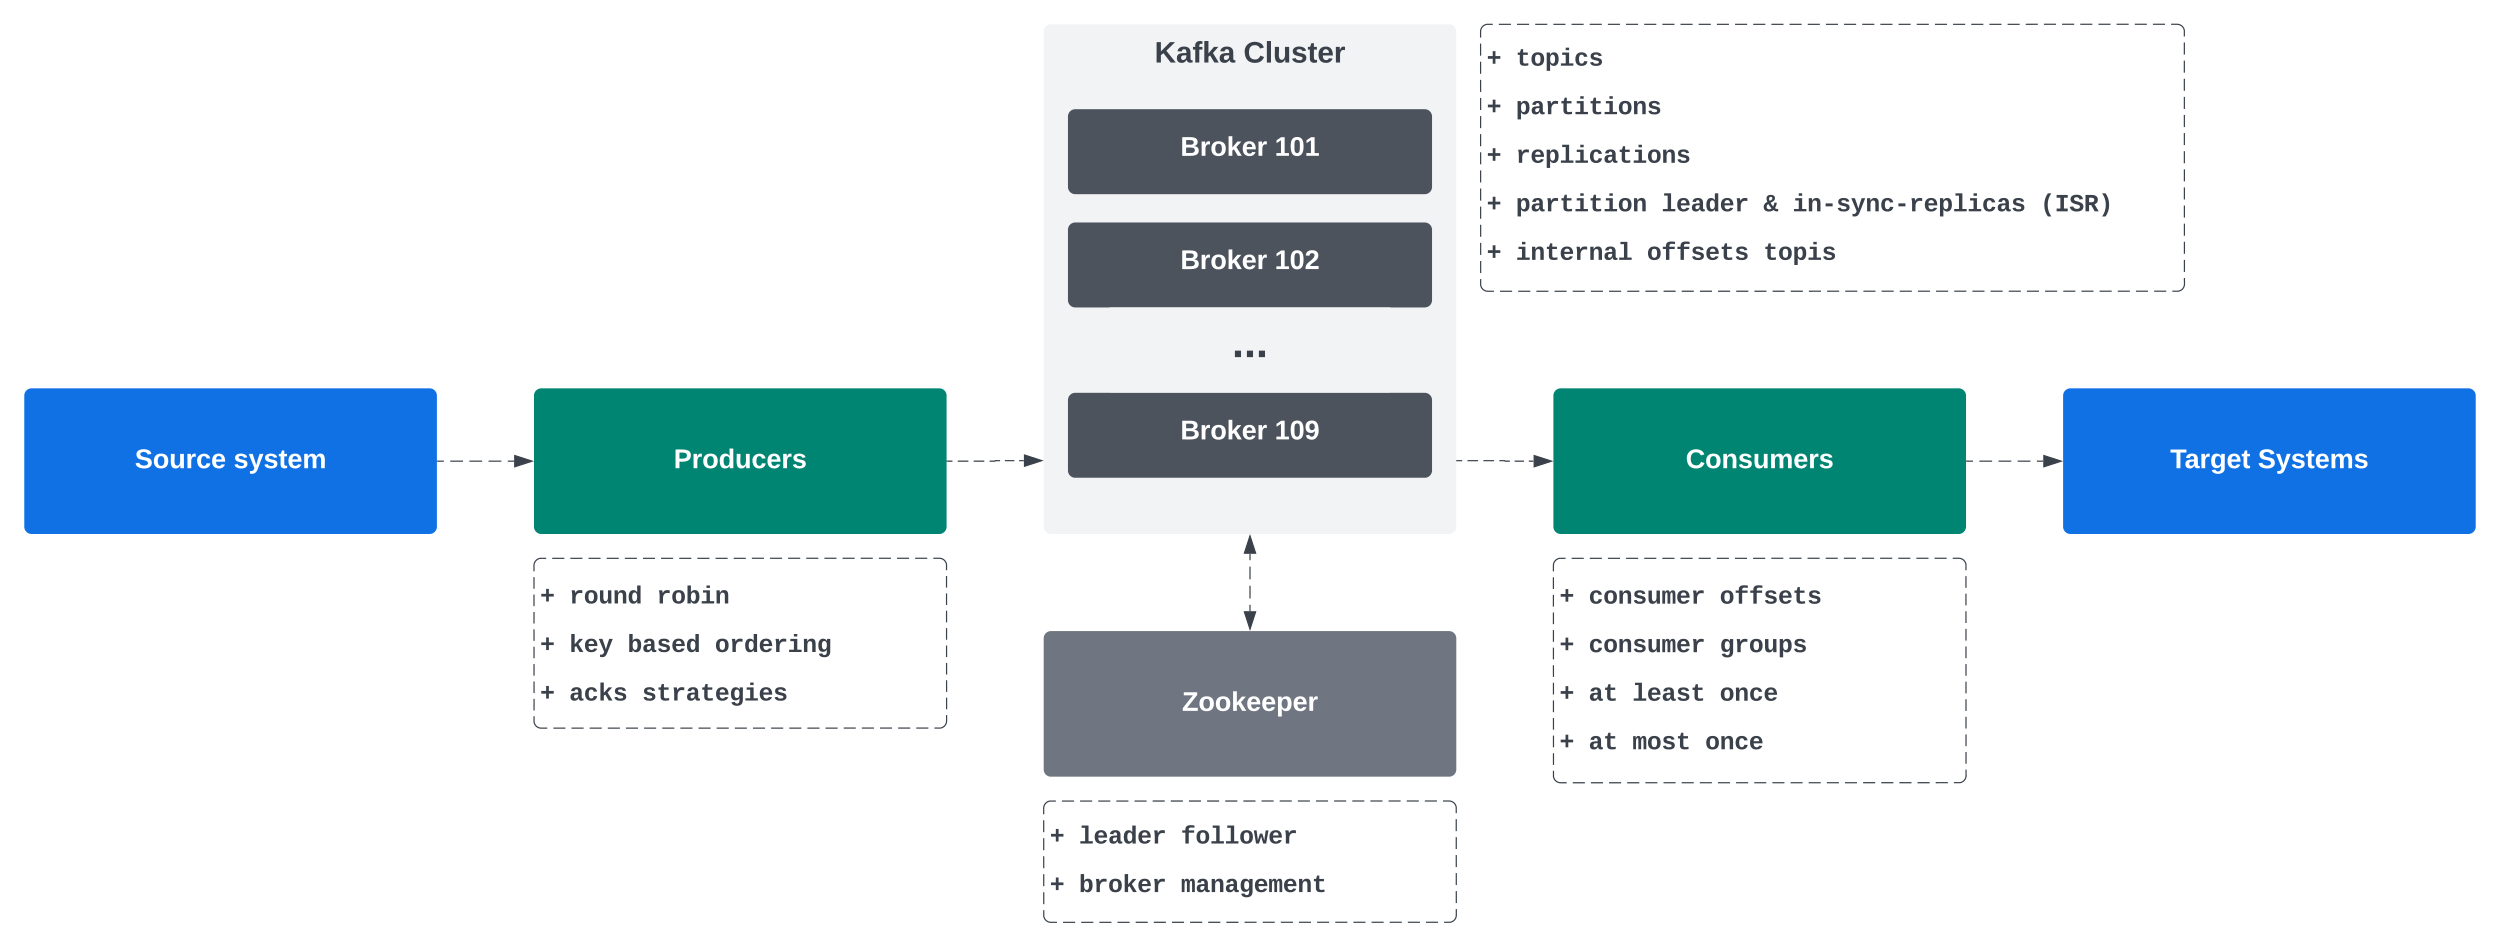 <svg xmlns="http://www.w3.org/2000/svg" xmlns:xlink="http://www.w3.org/1999/xlink" xmlns:lucid="lucid" width="2060" height="780"><g transform="translate(320 -140)" lucid:page-tab-id="0_0"><path d="M540 806a6 6 0 0 1 6-6h328a6 6 0 0 1 6 6v88a6 6 0 0 1-6 6H546a6 6 0 0 1-6-6z" fill="#fff"/><path d="M555.03 800.07H565m4.98 0h9.97m4.98 0h9.97m4.98 0h9.97m5 0h9.95m5-.02h9.96m4.98 0h9.97m5 0h9.96m4.98 0h9.97m5 0h9.96m5 0h9.95m5-.02h9.97m4.98 0h9.97m4.98 0h9.97m4.98 0h9.97m5 0h9.95m5 0h9.96m4.98-.02h9.98m4.98 0h9.97m4.98 0h9.98m4.98 0h9.97m5 0H874l.94.07.9.22.88.35.8.5.72.6.6.72.5.8.37.88.23.9V810m0 4.94v9.9m.02 4.93v9.88m0 4.94l.02 9.87m0 4.94v9.9m0 4.94l.02 9.88m0 4.94V894l-.07.94-.22.9-.35.88-.5.8-.6.72-.72.6-.8.5-.88.37-.9.23h-5m-4.98 0H855m-4.98 0h-9.97m-4.98 0h-9.97m-4.98 0h-9.97m-5 0h-9.95m-5 .02h-9.96m-4.98 0h-9.97m-5 0h-9.96m-4.98 0h-9.97m-5 0h-9.96m-5 0h-9.95m-5 .02h-9.97m-4.98 0h-9.97m-4.98 0h-9.97m-4.98 0h-9.97m-5 0h-9.95m-5 0h-9.96m-4.98.02h-9.98m-4.98 0h-9.97m-4.98 0h-9.98m-4.98 0h-9.97m-5 0H546l-.94-.07-.9-.22-.88-.35-.8-.5-.72-.6-.6-.72-.5-.8-.37-.88-.23-.9V890m0-4.94v-9.9m-.02-4.93v-9.88m0-4.94l-.02-9.87m0-4.94v-9.9m0-4.94l-.02-9.88m0-4.94V806l.07-.94.22-.9.35-.88.5-.8.6-.72.72-.6.8-.5.88-.37.9-.23h5" stroke="#3a414a" fill="none"/><use xlink:href="#a" transform="matrix(1,0,0,1,545,805) translate(0 30.059)"/><use xlink:href="#b" transform="matrix(1,0,0,1,545,805) translate(24.004 30.059)"/><use xlink:href="#c" transform="matrix(1,0,0,1,545,805) translate(108.018 30.059)"/><use xlink:href="#d" transform="matrix(1,0,0,1,545,805) translate(0 50.059)"/><use xlink:href="#e" transform="matrix(1,0,0,1,545,805) translate(0 70.059)"/><use xlink:href="#f" transform="matrix(1,0,0,1,545,805) translate(24.004 70.059)"/><use xlink:href="#g" transform="matrix(1,0,0,1,545,805) translate(108.018 70.059)"/><path d="M-300 466a6 6 0 0 1 6-6H34a6 6 0 0 1 6 6v108a6 6 0 0 1-6 6h-328a6 6 0 0 1-6-6z" stroke="#000" stroke-opacity="0" fill="#1071e5"/><use xlink:href="#h" transform="matrix(1,0,0,1,-288,472) translate(79.08 53.778)"/><use xlink:href="#i" transform="matrix(1,0,0,1,-288,472) translate(160.438 53.778)"/><path d="M120 466a6 6 0 0 1 6-6h328a6 6 0 0 1 6 6v108a6 6 0 0 1-6 6H126a6 6 0 0 1-6-6z" stroke="#000" stroke-opacity="0" fill="#008573"/><use xlink:href="#j" transform="matrix(1,0,0,1,132,472) translate(103.154 53.778)"/><path d="M540 166a6 6 0 0 1 6-6h328a6 6 0 0 1 6 6v408a6 6 0 0 1-6 6H546a6 6 0 0 1-6-6z" stroke="#000" stroke-opacity="0" fill="#f2f3f5"/><use xlink:href="#k" transform="matrix(1,0,0,1,552,172) translate(79.404 19.556)"/><use xlink:href="#l" transform="matrix(1,0,0,1,552,172) translate(152.602 19.556)"/><path d="M560 236a6 6 0 0 1 6-6h288a6 6 0 0 1 6 6v58a6 6 0 0 1-6 6H566a6 6 0 0 1-6-6z" stroke="#000" stroke-opacity="0" fill="#4c535d"/><use xlink:href="#m" transform="matrix(1,0,0,1,572,242) translate(80.654 26.403)"/><use xlink:href="#n" transform="matrix(1,0,0,1,572,242) translate(158.309 26.403)"/><path d="M560 329.33a6 6 0 0 1 6-6h288a6 6 0 0 1 6 6v58a6 6 0 0 1-6 6H566a6 6 0 0 1-6-6z" stroke="#000" stroke-opacity="0" fill="#4c535d"/><use xlink:href="#m" transform="matrix(1,0,0,1,572,335.333) translate(80.654 26.403)"/><use xlink:href="#o" transform="matrix(1,0,0,1,572,335.333) translate(158.309 26.403)"/><path d="M560 469.68a6 6 0 0 1 6-6h288a6 6 0 0 1 6 6v58a6 6 0 0 1-6 6H566a6 6 0 0 1-6-6z" stroke="#000" stroke-opacity="0" fill="#4c535d"/><use xlink:href="#m" transform="matrix(1,0,0,1,572,475.676) translate(80.654 26.403)"/><use xlink:href="#p" transform="matrix(1,0,0,1,572,475.676) translate(158.309 26.403)"/><path d="M590 399.33a6 6 0 0 1 6-6h228a6 6 0 0 1 6 6v58a6 6 0 0 1-6 6H596a6 6 0 0 1-6-6z" stroke="#000" stroke-opacity="0" fill="#f2f3f5"/><use xlink:href="#q" transform="matrix(1,0,0,1,595,398.333) translate(100.185 35.944)"/><path d="M540 666a6 6 0 0 1 6-6h328a6 6 0 0 1 6 6v108a6 6 0 0 1-6 6H546a6 6 0 0 1-6-6z" stroke="#000" stroke-opacity="0" fill="#6f7681"/><use xlink:href="#r" transform="matrix(1,0,0,1,552,672) translate(101.951 53.778)"/><path d="M960 466a6 6 0 0 1 6-6h328a6 6 0 0 1 6 6v108a6 6 0 0 1-6 6H966a6 6 0 0 1-6-6z" stroke="#000" stroke-opacity="0" fill="#008573"/><use xlink:href="#s" transform="matrix(1,0,0,1,972,472) translate(97.012 53.778)"/><path d="M1380 466a6 6 0 0 1 6-6h328a6 6 0 0 1 6 6v108a6 6 0 0 1-6 6h-328a6 6 0 0 1-6-6z" stroke="#000" stroke-opacity="0" fill="#1071e5"/><use xlink:href="#t" transform="matrix(1,0,0,1,1392,472) translate(76.241 53.778)"/><use xlink:href="#u" transform="matrix(1,0,0,1,1392,472) translate(148.463 53.778)"/><path d="M120 606a6 6 0 0 1 6-6h328a6 6 0 0 1 6 6v128a6 6 0 0 1-6 6H126a6 6 0 0 1-6-6z" fill="#fff"/><path d="M135.03 600.07H145m4.98 0h9.97m4.98 0h9.97m4.98 0h9.97m5 0h9.95m5-.02h9.96m4.98 0h9.97m5 0h9.96m4.98 0h9.97m5 0h9.96m5 0h9.95m5-.02h9.97m4.98 0h9.97m4.98 0h9.97m4.98 0h9.97m5 0h9.95m5 0h9.96m4.98-.02h9.98m4.98 0h9.97m4.98 0h9.98m4.98 0h9.97m5 0H454l.94.07.9.22.88.35.8.5.72.6.6.72.5.8.37.88.23.9v4.8m0 4.76v9.56m0 4.78l.02 9.55m0 4.77v9.55m0 4.77v9.54m0 4.78l.02 9.55m0 4.77v9.56m0 4.77l.02 9.55m0 4.78v9.55m0 4.77V734l-.07.94-.22.9-.35.88-.5.8-.6.72-.72.6-.8.5-.88.37-.9.23h-5m-4.98 0H435m-4.98 0h-9.97m-4.98 0h-9.97m-4.98 0h-9.97m-5 0h-9.95m-5 .02h-9.96m-4.98 0h-9.97m-5 0h-9.96m-4.98 0h-9.97m-5 0h-9.96m-5 0h-9.95m-5 .02h-9.97m-4.98 0h-9.97m-4.98 0h-9.97m-4.98 0h-9.97m-5 0h-9.95m-5 0h-9.96m-4.98.02h-9.98m-4.98 0h-9.97m-4.98 0h-9.98m-4.98 0h-9.97m-5 0H126l-.94-.07-.9-.22-.88-.35-.8-.5-.72-.6-.6-.72-.5-.8-.37-.88-.23-.9v-4.8m0-4.76v-9.56m0-4.78l-.02-9.55m0-4.77v-9.55m0-4.77v-9.54m0-4.78l-.02-9.55m0-4.77v-9.56m0-4.77l-.02-9.55m0-4.78v-9.55m0-4.77V606l.07-.94.22-.9.35-.88.5-.8.6-.72.72-.6.8-.5.88-.37.9-.23h5" stroke="#3a414a" fill="none"/><use xlink:href="#a" transform="matrix(1,0,0,1,125,605) translate(0 32.246)"/><use xlink:href="#v" transform="matrix(1,0,0,1,125,605) translate(24.004 32.246)"/><use xlink:href="#w" transform="matrix(1,0,0,1,125,605) translate(96.016 32.246)"/><use xlink:href="#d" transform="matrix(1,0,0,1,125,605) translate(0 52.246)"/><use xlink:href="#e" transform="matrix(1,0,0,1,125,605) translate(0 72.246)"/><use xlink:href="#x" transform="matrix(1,0,0,1,125,605) translate(24.004 72.246)"/><use xlink:href="#y" transform="matrix(1,0,0,1,125,605) translate(72.012 72.246)"/><use xlink:href="#z" transform="matrix(1,0,0,1,125,605) translate(144.023 72.246)"/><use xlink:href="#d" transform="matrix(1,0,0,1,125,605) translate(0 92.246)"/><use xlink:href="#e" transform="matrix(1,0,0,1,125,605) translate(0 112.246)"/><use xlink:href="#A" transform="matrix(1,0,0,1,125,605) translate(24.004 112.246)"/><use xlink:href="#B" transform="matrix(1,0,0,1,125,605) translate(84.014 112.246)"/><path d="M960 606a6 6 0 0 1 6-6h328a6 6 0 0 1 6 6v173a6 6 0 0 1-6 6H966a6 6 0 0 1-6-6z" fill="#fff"/><path d="M975.03 600.07H985m4.98 0h9.97m4.98 0h9.97m4.98 0h9.97m5 0h9.95m5-.02h9.96m4.98 0h9.97m5 0h9.96m4.98 0h9.97m5 0h9.96m5 0h9.95m5-.02h9.97m4.98 0h9.97m4.98 0h9.97m4.98 0h9.97m5 0h9.95m5 0h9.96m4.98-.02h9.98m4.98 0h9.97m4.98 0h9.98m4.98 0h9.97m5 0h4.97l.94.07.9.22.88.35.8.5.72.6.6.72.5.8.37.88.23.9v4.84m0 4.82v9.67m0 4.82v9.66m0 4.83l.02 9.68m0 4.83v9.67m0 4.83v9.67m0 4.83l.02 9.66m0 4.83v9.66m0 4.83v9.65m0 4.83v9.67m.02 4.83v9.66m0 4.83v9.67m0 4.83V779l-.07.94-.22.9-.35.88-.5.8-.6.72-.72.6-.8.5-.88.37-.9.23h-5m-4.98 0H1275m-4.98 0h-9.97m-4.98 0h-9.97m-4.98 0h-9.97m-5 0h-9.95m-5 .02h-9.96m-4.98 0h-9.97m-5 0h-9.96m-4.98 0h-9.97m-5 0h-9.96m-5 0h-9.95m-5 .02h-9.97m-4.98 0h-9.97m-4.98 0h-9.97m-4.98 0h-9.97m-5 0h-9.95m-5 0h-9.96m-4.98.02h-9.98m-4.98 0h-9.97m-4.98 0h-9.98m-4.98 0h-9.97m-5 0H966l-.94-.07-.9-.22-.88-.35-.8-.5-.72-.6-.6-.72-.5-.8-.37-.88-.23-.9v-4.84m0-4.82v-9.67m0-4.82v-9.66m0-4.83l-.02-9.68m0-4.83v-9.67m0-4.83v-9.67m0-4.83l-.02-9.66m0-4.83v-9.66m0-4.83v-9.65m0-4.83v-9.67m-.02-4.83v-9.66m0-4.83v-9.67m0-4.83V606l.07-.94.22-.9.35-.88.5-.8.6-.72.72-.6.8-.5.88-.37.9-.23h5" stroke="#3a414a" fill="none"/><g><use xlink:href="#a" transform="matrix(1,0,0,1,965,605) translate(0 32.402)"/><use xlink:href="#C" transform="matrix(1,0,0,1,965,605) translate(24.004 32.402)"/><use xlink:href="#D" transform="matrix(1,0,0,1,965,605) translate(132.021 32.402)"/><use xlink:href="#d" transform="matrix(1,0,0,1,965,605) translate(0 52.402)"/><use xlink:href="#e" transform="matrix(1,0,0,1,965,605) translate(0 72.402)"/><use xlink:href="#E" transform="matrix(1,0,0,1,965,605) translate(24.004 72.402)"/><use xlink:href="#F" transform="matrix(1,0,0,1,965,605) translate(132.021 72.402)"/><use xlink:href="#d" transform="matrix(1,0,0,1,965,605) translate(0 92.402)"/><use xlink:href="#e" transform="matrix(1,0,0,1,965,605) translate(0 112.402)"/><use xlink:href="#G" transform="matrix(1,0,0,1,965,605) translate(24.004 112.402)"/><use xlink:href="#H" transform="matrix(1,0,0,1,965,605) translate(60.01 112.402)"/><use xlink:href="#I" transform="matrix(1,0,0,1,965,605) translate(132.021 112.402)"/><use xlink:href="#d" transform="matrix(1,0,0,1,965,605) translate(0 132.402)"/><use xlink:href="#e" transform="matrix(1,0,0,1,965,605) translate(0 152.402)"/><use xlink:href="#G" transform="matrix(1,0,0,1,965,605) translate(24.004 152.402)"/><use xlink:href="#J" transform="matrix(1,0,0,1,965,605) translate(60.01 152.402)"/><use xlink:href="#K" transform="matrix(1,0,0,1,965,605) translate(120.02 152.402)"/></g><path d="M900 166a6 6 0 0 1 6-6h568a6 6 0 0 1 6 6v208a6 6 0 0 1-6 6H906a6 6 0 0 1-6-6z" fill="#fff"/><path d="M915.04 160.07h9.98m5 0H940m5 0h9.97m5 0h9.97m5 0h9.97m5 0h9.98m5 0h9.98m5 0h9.97m5 0h9.97m5 0l9.97-.02m5 0h9.97m5 0h9.98m5 0h9.97m4.98 0h9.98m5 0h9.97m5 0h9.98m5 0h9.98m5 0h9.97m5 0h9.97m5 0l9.97-.02m4.98 0h10m4.98 0h9.98m5 0h9.97m5 0h9.98m5 0h9.97m5 0h9.98m5 0h9.97m5 0h9.97m5 0h9.97m5 0l9.97-.02m5 0h10m4.98 0h9.98m5 0h9.97m5 0h9.97m5 0h9.97m5 0h9.98m5 0h9.97m5 0h4.98l.94.07.9.22.88.35.8.5.72.6.6.72.5.8.37.88.23.9v5m0 4.96v9.96m0 4.98v9.94m0 4.98v9.95m.02 4.98v9.95m0 4.98v9.96m0 4.97v9.95m0 4.98v9.95m.02 4.98v9.95m0 4.97v9.95m0 4.98v9.95m0 4.97l.02 9.95m0 4.98v9.95m0 4.97v9.95m0 4.98V374l-.07.94-.22.9-.35.88-.5.8-.6.72-.72.6-.8.5-.88.37-.9.23h-5m-5 0H1455m-5 0H1440m-5 0h-9.97m-5 0h-9.97m-5 0h-9.97m-5 0h-9.98m-5 0h-9.98m-5 0h-9.97m-5 0h-9.97m-5 0l-9.97.02m-5 0h-9.97m-5 0h-9.98m-5 0h-9.97m-4.98 0h-9.98m-5 0h-9.97m-5 0h-9.98m-5 0h-9.98m-5 0h-9.97m-5 0h-9.97m-5 0l-9.97.02m-4.98 0h-10m-4.98 0h-9.98m-5 0h-9.97m-5 0h-9.98m-5 0h-9.97m-5 0h-9.98m-5 0h-9.97m-5 0h-9.97m-5 0h-9.97m-5 0l-9.97.02m-5 0h-10m-4.98 0h-9.98m-5 0h-9.97m-5 0h-9.97m-5 0h-9.97m-5 0h-9.98m-5 0H916m-5 0H906l-.94-.07-.9-.22-.88-.35-.8-.5-.72-.6-.6-.72-.5-.8-.37-.88-.23-.9v-5m0-4.96v-9.96m0-4.98v-9.94m0-4.98v-9.95m-.02-4.98v-9.95m0-4.98v-9.96m0-4.97v-9.95m0-4.98v-9.95m-.02-4.98v-9.95m0-4.97v-9.95m0-4.98v-9.95m0-4.97l-.02-9.95m0-4.98v-9.95m0-4.97v-9.95m0-4.98V166l.07-.94.22-.9.35-.88.5-.8.6-.72.72-.6.8-.5.88-.37.9-.23h5" stroke="#3a414a" fill="none"/><g><use xlink:href="#a" transform="matrix(1,0,0,1,905,165) translate(0 29.121)"/><use xlink:href="#L" transform="matrix(1,0,0,1,905,165) translate(24.004 29.121)"/><use xlink:href="#d" transform="matrix(1,0,0,1,905,165) translate(0 49.121)"/><use xlink:href="#e" transform="matrix(1,0,0,1,905,165) translate(0 69.121)"/><use xlink:href="#M" transform="matrix(1,0,0,1,905,165) translate(24.004 69.121)"/><use xlink:href="#d" transform="matrix(1,0,0,1,905,165) translate(0 89.121)"/><use xlink:href="#e" transform="matrix(1,0,0,1,905,165) translate(0 109.121)"/><use xlink:href="#N" transform="matrix(1,0,0,1,905,165) translate(24.004 109.121)"/><use xlink:href="#d" transform="matrix(1,0,0,1,905,165) translate(0 129.121)"/><use xlink:href="#e" transform="matrix(1,0,0,1,905,165) translate(0 149.121)"/><use xlink:href="#O" transform="matrix(1,0,0,1,905,165) translate(24.004 149.121)"/><use xlink:href="#P" transform="matrix(1,0,0,1,905,165) translate(144.023 149.121)"/><use xlink:href="#Q" transform="matrix(1,0,0,1,905,165) translate(228.037 149.121)"/><use xlink:href="#R" transform="matrix(1,0,0,1,905,165) translate(252.041 149.121)"/><use xlink:href="#S" transform="matrix(1,0,0,1,905,165) translate(456.074 149.121)"/><use xlink:href="#d" transform="matrix(1,0,0,1,905,165) translate(0 169.121)"/><use xlink:href="#e" transform="matrix(1,0,0,1,905,165) translate(0 189.121)"/><use xlink:href="#T" transform="matrix(1,0,0,1,905,165) translate(24.004 189.121)"/><use xlink:href="#U" transform="matrix(1,0,0,1,905,165) translate(132.021 189.121)"/><use xlink:href="#V" transform="matrix(1,0,0,1,905,165) translate(228.037 189.121)"/></g><path d="M40.46 520h5.27m5.26 0h10.53m5.26 0H77.3m5.27 0H93.1m5.27 0h5.25" stroke="#3a414a" fill="none"/><path d="M40.48 520.5h-.52v-1h.52z" stroke="#3a414a" stroke-width=".05" fill="#3a414a"/><path d="M118.42 520l-14.27 4.64v-9.28z" stroke="#3a414a" fill="#3a414a"/><path d="M460.46 520h4.37m4.37 0h8.74m4.37 0h8.75m4.37 0H499.85l.03-.02.02-.02.03-.02.02-.03.02-.02V519.8l.02-.03v-.04l.02-.02.02-.03.02-.03.02-.02.03-.02h.04l.03-.02h3.9m3.93 0h7.82m3.92 0h3.9" stroke="#3a414a" fill="none"/><path d="M460.48 520.5h-.52v-1h.52z" stroke="#3a414a" stroke-width=".05" fill="#3a414a"/><path d="M538.45 519.56l-14.27 4.64v-9.28z" stroke="#3a414a" fill="#3a414a"/><path d="M710 596.35v5.25m0 5.26v10.5m0 5.27v10.5m0 5.27v5.25" stroke="#3a414a" fill="none"/><path d="M710 581.58l4.64 14.27h-9.28zM710 658.42l-4.64-14.27h9.28z" stroke="#3a414a" fill="#3a414a"/><path d="M943.65 520h-3.9m-3.9 0h-7.8m-3.9 0H920.16l-.04-.02-.03-.02-.02-.02-.02-.03-.02-.02-.02-.03v-.09l-.02-.04v-.02l-.03-.03-.02-.03-.03-.02-.03-.02h-.04l-.03-.02h-4.37m-4.37 0h-8.76m-4.37 0h-8.74m-4.37 0h-4.37" stroke="#3a414a" fill="none"/><path d="M958.42 520l-14.27 4.64v-9.28z" stroke="#3a414a" fill="#3a414a"/><path d="M880.5 520.06h-.5v-1h.5z" stroke="#3a414a" stroke-width=".05" fill="#3a414a"/><path d="M1300.46 520h5.27m5.26 0h10.53m5.26 0h10.52m5.27 0h10.52m5.27 0h5.25" stroke="#3a414a" fill="none"/><path d="M1300.48 520.5h-.52v-1h.52z" stroke="#3a414a" stroke-width=".05" fill="#3a414a"/><path d="M1378.42 520l-14.27 4.64v-9.28z" stroke="#3a414a" fill="#3a414a"/><defs><path fill="#3a414a" d="M726-569v408H500v-408H101v-224h399v-408h226v408h402v224H726" id="W"/><use transform="matrix(0.01,0,0,0.01,0,0)" xlink:href="#W" id="a"/><path fill="#3a414a" d="M794-190h353V0H118v-190h395v-1104H223v-190h571v1294" id="X"/><path fill="#3a414a" d="M1113-274C1038-96 884 20 626 20c-352 0-526-209-526-566 0-358 185-556 530-556 358 0 496 251 499 615H395c5 180 68 319 245 319 102 0 186-45 208-129zM857-663c-6-177-128-307-315-247-94 30-141 121-145 247h460" id="Y"/><path fill="#3a414a" d="M775-193C708-75 621 20 439 20 226 20 106-93 106-306c0-251 170-341 417-346l223-4c4-143-12-264-148-264-103 0-141 58-150 153l-293-14c37-219 194-321 455-321 263 0 418 130 417 390v392c1 84 5 161 89 160 21 0 42-2 62-6v152c-57 15-108 27-180 26-145 0-202-73-217-205h-6zm-256 17c168 0 234-139 227-325-166 4-347-25-347 173 0 94 33 152 120 152" id="Z"/><path fill="#3a414a" d="M802-909c-3-189-2-383-2-575h281v1248c-1 83 4 168 8 236H817c-9-50-14-117-15-176h-4C735-49 651 20 482 20 191 20 97-238 97-539c0-243 66-432 221-519 50-28 108-42 175-42 162 2 253 78 309 191zm-70 658c91-113 93-462 2-584-46-61-145-100-224-53-96 56-119 190-120 349 0 123 17 214 52 275 46 82 130 115 222 74 25-12 46-33 68-61" id="aa"/><path fill="#3a414a" d="M875-1102c70 0 148 7 206 17v237c-110-17-267-37-359 15-123 69-192 207-192 395V0H250c-10-367 32-789-52-1082h271c19 69 36 149 46 228h4c52-151 151-250 356-248" id="ab"/><g id="b"><use transform="matrix(0.01,0,0,0.01,0,0)" xlink:href="#X"/><use transform="matrix(0.01,0,0,0.01,12.002,0)" xlink:href="#Y"/><use transform="matrix(0.01,0,0,0.01,24.004,0)" xlink:href="#Z"/><use transform="matrix(0.01,0,0,0.01,36.006,0)" xlink:href="#aa"/><use transform="matrix(0.01,0,0,0.01,48.008,0)" xlink:href="#Y"/><use transform="matrix(0.01,0,0,0.01,60.01,0)" xlink:href="#ab"/></g><path fill="#3a414a" d="M844-1321c-130 0-195 53-191 182v57h443v190H653V0H373v-892H117v-190h256v-83c5-247 162-348 422-349 120-1 232 13 327 28v184c-84-10-183-19-278-19" id="ac"/><path fill="#3a414a" d="M616-1102c361 0 521 202 521 560 0 354-171 562-527 562C259 20 92-192 92-542c0-351 169-560 524-560zm-9 930c200-2 236-165 236-370 0-199-27-367-223-367-195 0-233 146-233 367 0 129 18 223 55 282s92 88 165 88" id="ad"/><path fill="#3a414a" d="M1028 0H784c-56-191-119-378-170-573C562-377 495-191 437 0H194L11-1082h228c32 239 67 472 95 714 4 40 7 80 7 119 53-195 119-378 177-568h193c56 190 120 371 169 568-1-79 11-158 21-226l91-607h226" id="ae"/><g id="c"><use transform="matrix(0.01,0,0,0.01,0,0)" xlink:href="#ac"/><use transform="matrix(0.01,0,0,0.01,12.002,0)" xlink:href="#ad"/><use transform="matrix(0.01,0,0,0.01,24.004,0)" xlink:href="#X"/><use transform="matrix(0.01,0,0,0.01,36.006,0)" xlink:href="#X"/><use transform="matrix(0.01,0,0,0.01,48.008,0)" xlink:href="#ad"/><use transform="matrix(0.01,0,0,0.01,60.01,0)" xlink:href="#ae"/><use transform="matrix(0.01,0,0,0.01,72.012,0)" xlink:href="#Y"/><use transform="matrix(0.01,0,0,0.01,84.014,0)" xlink:href="#ab"/></g><use transform="matrix(0.01,0,0,0.01,0,0)" xlink:href="#W" id="e"/><path fill="#3a414a" d="M429-1484c1 190-1 388 0 572 54-116 155-191 317-191 300 0 386 257 386 563 0 241-73 429-226 518-49 28-106 42-169 42-162 0-251-81-306-196h-4c-1 59-5 127-15 176H140c4-67 9-153 8-236v-1248h281zm66 648c-93 114-92 466 1 585 35 45 77 79 142 79 64 0 112-31 148-92 69-115 68-440-2-561-39-68-131-111-221-70-25 11-46 32-68 59" id="af"/><path fill="#3a414a" d="M864 0L575-490l-121 84V0H173v-1484h281v850l386-448h302L762-660 1171 0H864" id="ag"/><g id="f"><use transform="matrix(0.01,0,0,0.01,0,0)" xlink:href="#af"/><use transform="matrix(0.01,0,0,0.01,12.002,0)" xlink:href="#ab"/><use transform="matrix(0.01,0,0,0.01,24.004,0)" xlink:href="#ad"/><use transform="matrix(0.01,0,0,0.01,36.006,0)" xlink:href="#ag"/><use transform="matrix(0.01,0,0,0.01,48.008,0)" xlink:href="#Y"/><use transform="matrix(0.01,0,0,0.01,60.01,0)" xlink:href="#ab"/></g><path fill="#3a414a" d="M934-1102c199 0 220 177 220 381V0H926c-2-260 10-533-4-785-4-72-14-138-83-138-34 0-61 27-81 81s-29 134-29 241V0H501c-2-260 9-533-5-785-4-72-13-138-82-138-46 0-65 47-80 93-21 67-30 155-30 248V0H75c-3-360 6-732-6-1082h209c6 50 3 123 8 175 36-100 83-195 216-195 135 0 166 79 196 196 42-105 93-196 236-196" id="ah"/><path fill="#3a414a" d="M768-1103c247 0 336 167 336 416V0H824v-619c-3-164-24-273-171-273-164 0-229 142-229 312V0H143c-4-359 9-736-8-1082h268c7 63 12 146 13 215h4c67-145 160-236 348-236" id="ai"/><path fill="#3a414a" d="M1108-33c-3 314-178 467-492 467-243 0-400-94-447-291l281-33c17 79 82 141 174 141 176 0 212-155 205-347-2-40 5-80 0-115C773-85 665-12 501-12c-288 0-377-242-377-538 0-242 65-426 223-510 50-26 108-39 175-39 160 0 253 78 307 191h5c1-58 5-125 14-174h266c-12 335-3 703-6 1049zM811-384c25-82 27-259 1-342-30-99-77-180-190-180-172 0-205 171-205 356 0 116 18 202 54 258 48 76 129 107 221 70 62-25 96-86 119-162" id="aj"/><path fill="#3a414a" d="M711 13c-250 0-386-99-385-349l2-556H161v-190h181l88-282h176v282h385v190H606v530c-10 130 45 186 174 184 91-2 176-11 255-27v186C933-1 833 13 711 13" id="ak"/><g id="g"><use transform="matrix(0.01,0,0,0.01,0,0)" xlink:href="#ah"/><use transform="matrix(0.01,0,0,0.01,12.002,0)" xlink:href="#Z"/><use transform="matrix(0.01,0,0,0.01,24.004,0)" xlink:href="#ai"/><use transform="matrix(0.01,0,0,0.01,36.006,0)" xlink:href="#Z"/><use transform="matrix(0.01,0,0,0.01,48.008,0)" xlink:href="#aj"/><use transform="matrix(0.01,0,0,0.01,60.01,0)" xlink:href="#Y"/><use transform="matrix(0.01,0,0,0.01,72.012,0)" xlink:href="#ah"/><use transform="matrix(0.01,0,0,0.01,84.014,0)" xlink:href="#Y"/><use transform="matrix(0.01,0,0,0.01,96.016,0)" xlink:href="#ai"/><use transform="matrix(0.01,0,0,0.01,108.018,0)" xlink:href="#ak"/></g><path fill="#fff" d="M169-182c-1-43-94-46-97-3 18 66 151 10 154 114 3 95-165 93-204 36-6-8-10-19-12-30l50-8c3 46 112 56 116 5-17-69-150-10-154-114-4-87 153-88 188-35 5 8 8 18 10 28" id="al"/><path fill="#fff" d="M110-194c64 0 96 36 96 99 0 64-35 99-97 99-61 0-95-36-95-99 0-62 34-99 96-99zm-1 164c35 0 45-28 45-65 0-40-10-65-43-65-34 0-45 26-45 65 0 36 10 65 43 65" id="am"/><path fill="#fff" d="M85 4C-2 5 27-109 22-190h50c7 57-23 150 33 157 60-5 35-97 40-157h50l1 190h-47c-2-12 1-28-3-38-12 25-28 42-61 42" id="an"/><path fill="#fff" d="M135-150c-39-12-60 13-60 57V0H25l-1-190h47c2 13-1 29 3 40 6-28 27-53 61-41v41" id="ao"/><path fill="#fff" d="M190-63c-7 42-38 67-86 67-59 0-84-38-90-98-12-110 154-137 174-36l-49 2c-2-19-15-32-35-32-30 0-35 28-38 64-6 74 65 87 74 30" id="ap"/><path fill="#fff" d="M185-48c-13 30-37 53-82 52C43 2 14-33 14-96s30-98 90-98c62 0 83 45 84 108H66c0 31 8 55 39 56 18 0 30-7 34-22zm-45-69c5-46-57-63-70-21-2 6-4 13-4 21h74" id="aq"/><g id="h"><use transform="matrix(0.062,0,0,0.062,0,0)" xlink:href="#al"/><use transform="matrix(0.062,0,0,0.062,14.815,0)" xlink:href="#am"/><use transform="matrix(0.062,0,0,0.062,28.333,0)" xlink:href="#an"/><use transform="matrix(0.062,0,0,0.062,41.852,0)" xlink:href="#ao"/><use transform="matrix(0.062,0,0,0.062,50.494,0)" xlink:href="#ap"/><use transform="matrix(0.062,0,0,0.062,62.84,0)" xlink:href="#aq"/></g><path fill="#fff" d="M137-138c1-29-70-34-71-4 15 46 118 7 119 86 1 83-164 76-172 9l43-7c4 19 20 25 44 25 33 8 57-30 24-41C81-84 22-81 20-136c-2-80 154-74 161-7" id="ar"/><path fill="#fff" d="M123 10C108 53 80 86 19 72V37c35 8 53-11 59-39L3-190h52l48 148c12-52 28-100 44-148h51" id="as"/><path fill="#fff" d="M115-3C79 11 28 4 28-45v-112H4v-33h27l15-45h31v45h36v33H77v99c-1 23 16 31 38 25v30" id="at"/><path fill="#fff" d="M220-157c-53 9-28 100-34 157h-49v-107c1-27-5-49-29-50C55-147 81-57 75 0H25l-1-190h47c2 12-1 28 3 38 10-53 101-56 108 0 13-22 24-43 59-42 82 1 51 116 57 194h-49v-107c-1-25-5-48-29-50" id="au"/><g id="i"><use transform="matrix(0.062,0,0,0.062,0,0)" xlink:href="#ar"/><use transform="matrix(0.062,0,0,0.062,12.346,0)" xlink:href="#as"/><use transform="matrix(0.062,0,0,0.062,24.691,0)" xlink:href="#ar"/><use transform="matrix(0.062,0,0,0.062,37.037,0)" xlink:href="#at"/><use transform="matrix(0.062,0,0,0.062,44.383,0)" xlink:href="#aq"/><use transform="matrix(0.062,0,0,0.062,56.728,0)" xlink:href="#au"/></g><path fill="#fff" d="M24-248c93 1 206-16 204 79-1 75-69 88-152 82V0H24v-248zm52 121c47 0 100 7 100-41 0-47-54-39-100-39v80" id="av"/><path fill="#fff" d="M88-194c31-1 46 15 58 34l-1-101h50l1 261h-48c-2-10 0-23-3-31C134-8 116 4 84 4 32 4 16-41 15-95c0-56 19-97 73-99zm17 164c33 0 40-30 41-66 1-37-9-64-41-64s-38 30-39 65c0 43 13 65 39 65" id="aw"/><g id="j"><use transform="matrix(0.062,0,0,0.062,0,0)" xlink:href="#av"/><use transform="matrix(0.062,0,0,0.062,14.815,0)" xlink:href="#ao"/><use transform="matrix(0.062,0,0,0.062,23.457,0)" xlink:href="#am"/><use transform="matrix(0.062,0,0,0.062,36.975,0)" xlink:href="#aw"/><use transform="matrix(0.062,0,0,0.062,50.494,0)" xlink:href="#an"/><use transform="matrix(0.062,0,0,0.062,64.012,0)" xlink:href="#ap"/><use transform="matrix(0.062,0,0,0.062,76.358,0)" xlink:href="#aq"/><use transform="matrix(0.062,0,0,0.062,88.704,0)" xlink:href="#ao"/><use transform="matrix(0.062,0,0,0.062,97.346,0)" xlink:href="#ar"/></g><path fill="#3a414a" d="M195 0l-88-114-31 24V0H24v-248h52v113l112-113h60L142-143 257 0h-62" id="ax"/><path fill="#3a414a" d="M133-34C117-15 103 5 69 4 32 3 11-16 11-54c-1-60 55-63 116-61 1-26-3-47-28-47-18 1-26 9-28 27l-52-2c7-38 36-58 82-57s74 22 75 68l1 82c-1 14 12 18 25 15v27c-30 8-71 5-69-32zm-48 3c29 0 43-24 42-57-32 0-66-3-65 30 0 17 8 27 23 27" id="ay"/><path fill="#3a414a" d="M121-226c-27-7-43 5-38 36h38v33H83V0H34v-157H6v-33h28c-9-59 32-81 87-68v32" id="az"/><path fill="#3a414a" d="M147 0L96-86 75-71V0H25v-261h50v150l67-79h53l-66 74L201 0h-54" id="aA"/><g id="k"><use transform="matrix(0.068,0,0,0.068,0,0)" xlink:href="#ax"/><use transform="matrix(0.068,0,0,0.068,17.586,0)" xlink:href="#ay"/><use transform="matrix(0.068,0,0,0.068,31.167,0)" xlink:href="#az"/><use transform="matrix(0.068,0,0,0.068,39.247,0)" xlink:href="#aA"/><use transform="matrix(0.068,0,0,0.068,52.827,0)" xlink:href="#ay"/></g><path fill="#3a414a" d="M67-125c0 53 21 87 73 88 37 1 54-22 65-47l45 17C233-25 199 4 140 4 58 4 20-42 15-125 8-235 124-281 211-232c18 10 29 29 36 50l-46 12c-8-25-30-41-62-41-52 0-71 34-72 86" id="aB"/><path fill="#3a414a" d="M25 0v-261h50V0H25" id="aC"/><path fill="#3a414a" d="M85 4C-2 5 27-109 22-190h50c7 57-23 150 33 157 60-5 35-97 40-157h50l1 190h-47c-2-12 1-28-3-38-12 25-28 42-61 42" id="aD"/><path fill="#3a414a" d="M137-138c1-29-70-34-71-4 15 46 118 7 119 86 1 83-164 76-172 9l43-7c4 19 20 25 44 25 33 8 57-30 24-41C81-84 22-81 20-136c-2-80 154-74 161-7" id="aE"/><path fill="#3a414a" d="M115-3C79 11 28 4 28-45v-112H4v-33h27l15-45h31v45h36v33H77v99c-1 23 16 31 38 25v30" id="aF"/><path fill="#3a414a" d="M185-48c-13 30-37 53-82 52C43 2 14-33 14-96s30-98 90-98c62 0 83 45 84 108H66c0 31 8 55 39 56 18 0 30-7 34-22zm-45-69c5-46-57-63-70-21-2 6-4 13-4 21h74" id="aG"/><path fill="#3a414a" d="M135-150c-39-12-60 13-60 57V0H25l-1-190h47c2 13-1 29 3 40 6-28 27-53 61-41v41" id="aH"/><g id="l"><use transform="matrix(0.068,0,0,0.068,0,0)" xlink:href="#aB"/><use transform="matrix(0.068,0,0,0.068,17.586,0)" xlink:href="#aC"/><use transform="matrix(0.068,0,0,0.068,24.377,0)" xlink:href="#aD"/><use transform="matrix(0.068,0,0,0.068,39.247,0)" xlink:href="#aE"/><use transform="matrix(0.068,0,0,0.068,52.827,0)" xlink:href="#aF"/><use transform="matrix(0.068,0,0,0.068,60.907,0)" xlink:href="#aG"/><use transform="matrix(0.068,0,0,0.068,74.488,0)" xlink:href="#aH"/></g><path fill="#fff" d="M182-130c37 4 62 22 62 59C244 23 116-4 24 0v-248c84 5 203-23 205 63 0 31-19 50-47 55zM76-148c40-3 101 13 101-30 0-44-60-28-101-31v61zm0 110c48-3 116 14 116-37 0-48-69-32-116-35v72" id="aI"/><path fill="#fff" d="M147 0L96-86 75-71V0H25v-261h50v150l67-79h53l-66 74L201 0h-54" id="aJ"/><g id="m"><use transform="matrix(0.062,0,0,0.062,0,0)" xlink:href="#aI"/><use transform="matrix(0.062,0,0,0.062,15.988,0)" xlink:href="#ao"/><use transform="matrix(0.062,0,0,0.062,24.63,0)" xlink:href="#am"/><use transform="matrix(0.062,0,0,0.062,38.148,0)" xlink:href="#aJ"/><use transform="matrix(0.062,0,0,0.062,50.494,0)" xlink:href="#aq"/><use transform="matrix(0.062,0,0,0.062,62.84,0)" xlink:href="#ao"/></g><path fill="#fff" d="M23 0v-37h61v-169l-59 37v-38l62-41h46v211h57V0H23" id="aK"/><path fill="#fff" d="M101-251c68 0 84 54 84 127C185-50 166 4 99 4S15-52 14-124c-1-75 17-127 87-127zm-1 216c37-5 36-46 36-89s4-89-36-89c-39 0-36 45-36 89 0 43-3 85 36 89" id="aL"/><g id="n"><use transform="matrix(0.062,0,0,0.062,0,0)" xlink:href="#aK"/><use transform="matrix(0.062,0,0,0.062,12.346,0)" xlink:href="#aL"/><use transform="matrix(0.062,0,0,0.062,24.691,0)" xlink:href="#aK"/></g><path fill="#fff" d="M182-182c0 78-84 86-111 141h115V0H12c-6-101 99-100 120-180 1-22-12-31-33-32-23 0-32 14-35 34l-49-3c5-45 32-70 84-70 51 0 83 22 83 69" id="aM"/><g id="o"><use transform="matrix(0.062,0,0,0.062,0,0)" xlink:href="#aK"/><use transform="matrix(0.062,0,0,0.062,12.346,0)" xlink:href="#aL"/><use transform="matrix(0.062,0,0,0.062,24.691,0)" xlink:href="#aM"/></g><path fill="#fff" d="M99-251c69 0 84 53 88 123 5 99-61 162-144 118-15-8-21-25-26-45l46-6c4 31 50 33 63 7 7-15 12-36 12-60-9 18-29 28-54 28-48 0-72-32-72-82 0-55 31-83 87-83zm-1 128c24 0 37-16 37-39 0-27-10-51-37-51-25 0-35 19-35 45 0 25 10 45 35 45" id="aN"/><g id="p"><use transform="matrix(0.062,0,0,0.062,0,0)" xlink:href="#aK"/><use transform="matrix(0.062,0,0,0.062,12.346,0)" xlink:href="#aL"/><use transform="matrix(0.062,0,0,0.062,24.691,0)" xlink:href="#aN"/></g><path fill="#3a414a" d="M24 0v-54h51V0H24" id="aO"/><g id="q"><use transform="matrix(0.099,0,0,0.099,0,0)" xlink:href="#aO"/><use transform="matrix(0.099,0,0,0.099,9.877,0)" xlink:href="#aO"/><use transform="matrix(0.099,0,0,0.099,19.753,0)" xlink:href="#aO"/></g><path fill="#fff" d="M210 0H11v-37l134-170H24v-41h178v36L68-41h142V0" id="aP"/><path fill="#fff" d="M135-194c53 0 70 44 70 98 0 56-19 98-73 100-31 1-45-17-59-34 3 33 2 69 2 105H25l-1-265h48c2 10 0 23 3 31 11-24 29-35 60-35zM114-30c33 0 39-31 40-66 0-38-9-64-40-64-56 0-55 130 0 130" id="aQ"/><g id="r"><use transform="matrix(0.062,0,0,0.062,0,0)" xlink:href="#aP"/><use transform="matrix(0.062,0,0,0.062,13.519,0)" xlink:href="#am"/><use transform="matrix(0.062,0,0,0.062,27.037,0)" xlink:href="#am"/><use transform="matrix(0.062,0,0,0.062,40.556,0)" xlink:href="#aJ"/><use transform="matrix(0.062,0,0,0.062,52.901,0)" xlink:href="#aq"/><use transform="matrix(0.062,0,0,0.062,65.247,0)" xlink:href="#aq"/><use transform="matrix(0.062,0,0,0.062,77.593,0)" xlink:href="#aQ"/><use transform="matrix(0.062,0,0,0.062,91.111,0)" xlink:href="#aq"/><use transform="matrix(0.062,0,0,0.062,103.457,0)" xlink:href="#ao"/></g><path fill="#fff" d="M67-125c0 53 21 87 73 88 37 1 54-22 65-47l45 17C233-25 199 4 140 4 58 4 20-42 15-125 8-235 124-281 211-232c18 10 29 29 36 50l-46 12c-8-25-30-41-62-41-52 0-71 34-72 86" id="aR"/><path fill="#fff" d="M135-194c87-1 58 113 63 194h-50c-7-57 23-157-34-157-59 0-34 97-39 157H25l-1-190h47c2 12-1 28 3 38 12-26 28-41 61-42" id="aS"/><g id="s"><use transform="matrix(0.062,0,0,0.062,0,0)" xlink:href="#aR"/><use transform="matrix(0.062,0,0,0.062,15.988,0)" xlink:href="#am"/><use transform="matrix(0.062,0,0,0.062,29.506,0)" xlink:href="#aS"/><use transform="matrix(0.062,0,0,0.062,43.025,0)" xlink:href="#ar"/><use transform="matrix(0.062,0,0,0.062,55.37,0)" xlink:href="#an"/><use transform="matrix(0.062,0,0,0.062,68.889,0)" xlink:href="#au"/><use transform="matrix(0.062,0,0,0.062,88.642,0)" xlink:href="#aq"/><use transform="matrix(0.062,0,0,0.062,100.988,0)" xlink:href="#ao"/><use transform="matrix(0.062,0,0,0.062,109.63,0)" xlink:href="#ar"/></g><path fill="#fff" d="M136-208V0H84v-208H4v-40h212v40h-80" id="aT"/><path fill="#fff" d="M133-34C117-15 103 5 69 4 32 3 11-16 11-54c-1-60 55-63 116-61 1-26-3-47-28-47-18 1-26 9-28 27l-52-2c7-38 36-58 82-57s74 22 75 68l1 82c-1 14 12 18 25 15v27c-30 8-71 5-69-32zm-48 3c29 0 43-24 42-57-32 0-66-3-65 30 0 17 8 27 23 27" id="aU"/><path fill="#fff" d="M195-6C206 82 75 100 31 46c-4-6-6-13-8-21l49-6c3 16 16 24 34 25 40 0 42-37 40-79-11 22-30 35-61 35-53 0-70-43-70-97 0-56 18-96 73-97 30 0 46 14 59 34l2-30h47zm-90-29c32 0 41-27 41-63 0-35-9-62-40-62-32 0-39 29-40 63 0 36 9 62 39 62" id="aV"/><g id="t"><use transform="matrix(0.062,0,0,0.062,0,0)" xlink:href="#aT"/><use transform="matrix(0.062,0,0,0.062,11.852,0)" xlink:href="#aU"/><use transform="matrix(0.062,0,0,0.062,24.198,0)" xlink:href="#ao"/><use transform="matrix(0.062,0,0,0.062,32.84,0)" xlink:href="#aV"/><use transform="matrix(0.062,0,0,0.062,46.358,0)" xlink:href="#aq"/><use transform="matrix(0.062,0,0,0.062,58.704,0)" xlink:href="#at"/></g><g id="u"><use transform="matrix(0.062,0,0,0.062,0,0)" xlink:href="#al"/><use transform="matrix(0.062,0,0,0.062,14.815,0)" xlink:href="#as"/><use transform="matrix(0.062,0,0,0.062,27.16,0)" xlink:href="#ar"/><use transform="matrix(0.062,0,0,0.062,39.506,0)" xlink:href="#at"/><use transform="matrix(0.062,0,0,0.062,46.852,0)" xlink:href="#aq"/><use transform="matrix(0.062,0,0,0.062,59.198,0)" xlink:href="#au"/><use transform="matrix(0.062,0,0,0.062,78.951,0)" xlink:href="#ar"/></g><path fill="#3a414a" d="M471 20c-247 0-336-169-336-415v-687h281v607c4 148 31 285 172 285 152 0 207-150 207-312v-580h281c4 359-9 736 8 1082H816c-7-63-11-146-12-215h-5C736-76 644 20 471 20" id="aW"/><g id="v"><use transform="matrix(0.01,0,0,0.01,0,0)" xlink:href="#ab"/><use transform="matrix(0.01,0,0,0.01,12.002,0)" xlink:href="#ad"/><use transform="matrix(0.01,0,0,0.01,24.004,0)" xlink:href="#aW"/><use transform="matrix(0.01,0,0,0.01,36.006,0)" xlink:href="#ai"/><use transform="matrix(0.01,0,0,0.01,48.008,0)" xlink:href="#aa"/></g><path fill="#3a414a" d="M794-190h353V0H118v-190h395v-702H223v-190h571v892zM513-1277v-207h281v207H513" id="aX"/><g id="w"><use transform="matrix(0.01,0,0,0.01,0,0)" xlink:href="#ab"/><use transform="matrix(0.01,0,0,0.01,12.002,0)" xlink:href="#ad"/><use transform="matrix(0.01,0,0,0.01,24.004,0)" xlink:href="#af"/><use transform="matrix(0.01,0,0,0.01,36.006,0)" xlink:href="#aX"/><use transform="matrix(0.01,0,0,0.01,48.008,0)" xlink:href="#ai"/></g><path fill="#3a414a" d="M143 212c82 12 185 12 233-31 50-45 83-117 110-192L38-1082h297c100 284 211 557 291 861 72-305 176-578 270-861h294L742 57c-80 192-156 368-417 368-60 0-131-4-182-13V212" id="aY"/><g id="x"><use transform="matrix(0.01,0,0,0.01,0,0)" xlink:href="#ag"/><use transform="matrix(0.01,0,0,0.01,12.002,0)" xlink:href="#Y"/><use transform="matrix(0.01,0,0,0.01,24.004,0)" xlink:href="#aY"/></g><path fill="#3a414a" d="M622-916c-112 2-200 14-200 111 0 90 89 101 168 121 234 58 514 77 514 368C1104-4 751 54 434 5 267-21 161-112 121-270l247-37c24 111 113 145 252 141 114-3 226-12 226-124 0-101-103-113-192-134-225-54-490-76-490-351 0-247 201-328 458-328 245 0 413 88 457 292l-249 26c-16-98-92-133-208-131" id="aZ"/><g id="y"><use transform="matrix(0.01,0,0,0.01,0,0)" xlink:href="#af"/><use transform="matrix(0.01,0,0,0.01,12.002,0)" xlink:href="#Z"/><use transform="matrix(0.01,0,0,0.01,24.004,0)" xlink:href="#aZ"/><use transform="matrix(0.01,0,0,0.01,36.006,0)" xlink:href="#Y"/><use transform="matrix(0.01,0,0,0.01,48.008,0)" xlink:href="#aa"/></g><g id="z"><use transform="matrix(0.01,0,0,0.01,0,0)" xlink:href="#ad"/><use transform="matrix(0.01,0,0,0.01,12.002,0)" xlink:href="#ab"/><use transform="matrix(0.01,0,0,0.01,24.004,0)" xlink:href="#aa"/><use transform="matrix(0.01,0,0,0.01,36.006,0)" xlink:href="#Y"/><use transform="matrix(0.01,0,0,0.01,48.008,0)" xlink:href="#ab"/><use transform="matrix(0.01,0,0,0.01,60.01,0)" xlink:href="#aX"/><use transform="matrix(0.01,0,0,0.01,72.012,0)" xlink:href="#ai"/><use transform="matrix(0.01,0,0,0.01,84.014,0)" xlink:href="#aj"/></g><path fill="#3a414a" d="M1109-360C1066-122 902 20 624 20c-347 0-514-209-514-555 0-353 168-567 518-567 270 0 425 136 473 361l-283 14c-16-106-75-183-196-182-75 0-130 31-165 93s-52 152-52 270c0 249 74 374 221 374 120 0 188-82 201-201" id="ba"/><g id="A"><use transform="matrix(0.01,0,0,0.01,0,0)" xlink:href="#Z"/><use transform="matrix(0.01,0,0,0.01,12.002,0)" xlink:href="#ba"/><use transform="matrix(0.01,0,0,0.01,24.004,0)" xlink:href="#ag"/><use transform="matrix(0.01,0,0,0.01,36.006,0)" xlink:href="#aZ"/></g><g id="B"><use transform="matrix(0.01,0,0,0.01,0,0)" xlink:href="#aZ"/><use transform="matrix(0.01,0,0,0.01,12.002,0)" xlink:href="#ak"/><use transform="matrix(0.01,0,0,0.01,24.004,0)" xlink:href="#ab"/><use transform="matrix(0.01,0,0,0.01,36.006,0)" xlink:href="#Z"/><use transform="matrix(0.01,0,0,0.01,48.008,0)" xlink:href="#ak"/><use transform="matrix(0.01,0,0,0.01,60.01,0)" xlink:href="#Y"/><use transform="matrix(0.01,0,0,0.01,72.012,0)" xlink:href="#aj"/><use transform="matrix(0.01,0,0,0.01,84.014,0)" xlink:href="#aX"/><use transform="matrix(0.01,0,0,0.01,96.016,0)" xlink:href="#Y"/><use transform="matrix(0.01,0,0,0.01,108.018,0)" xlink:href="#aZ"/></g><g id="C"><use transform="matrix(0.01,0,0,0.01,0,0)" xlink:href="#ba"/><use transform="matrix(0.01,0,0,0.01,12.002,0)" xlink:href="#ad"/><use transform="matrix(0.01,0,0,0.01,24.004,0)" xlink:href="#ai"/><use transform="matrix(0.01,0,0,0.01,36.006,0)" xlink:href="#aZ"/><use transform="matrix(0.01,0,0,0.01,48.008,0)" xlink:href="#aW"/><use transform="matrix(0.01,0,0,0.01,60.01,0)" xlink:href="#ah"/><use transform="matrix(0.01,0,0,0.01,72.012,0)" xlink:href="#Y"/><use transform="matrix(0.01,0,0,0.01,84.014,0)" xlink:href="#ab"/></g><g id="D"><use transform="matrix(0.01,0,0,0.01,0,0)" xlink:href="#ad"/><use transform="matrix(0.01,0,0,0.01,12.002,0)" xlink:href="#ac"/><use transform="matrix(0.01,0,0,0.01,24.004,0)" xlink:href="#ac"/><use transform="matrix(0.01,0,0,0.01,36.006,0)" xlink:href="#aZ"/><use transform="matrix(0.01,0,0,0.01,48.008,0)" xlink:href="#Y"/><use transform="matrix(0.01,0,0,0.01,60.01,0)" xlink:href="#ak"/><use transform="matrix(0.01,0,0,0.01,72.012,0)" xlink:href="#aZ"/></g><g id="E"><use transform="matrix(0.01,0,0,0.01,0,0)" xlink:href="#ba"/><use transform="matrix(0.01,0,0,0.01,12.002,0)" xlink:href="#ad"/><use transform="matrix(0.01,0,0,0.01,24.004,0)" xlink:href="#ai"/><use transform="matrix(0.01,0,0,0.01,36.006,0)" xlink:href="#aZ"/><use transform="matrix(0.01,0,0,0.01,48.008,0)" xlink:href="#aW"/><use transform="matrix(0.01,0,0,0.01,60.01,0)" xlink:href="#ah"/><use transform="matrix(0.01,0,0,0.01,72.012,0)" xlink:href="#Y"/><use transform="matrix(0.01,0,0,0.01,84.014,0)" xlink:href="#ab"/></g><path fill="#3a414a" d="M427-171c3 195 2 397 2 596H148V-846c1-83-4-168-8-236h272c10 49 14 118 15 176h4c59-114 151-197 316-197 291 0 385 259 385 560 0 243-65 433-220 521-50 28-109 42-176 42-162-2-253-78-309-191zm69-661c-91 113-92 463-1 586 46 62 145 101 225 54 96-57 118-191 119-351 0-123-18-215-53-276-46-82-128-115-220-74-25 12-48 33-70 61" id="bb"/><g id="F"><use transform="matrix(0.01,0,0,0.01,0,0)" xlink:href="#aj"/><use transform="matrix(0.01,0,0,0.01,12.002,0)" xlink:href="#ab"/><use transform="matrix(0.01,0,0,0.01,24.004,0)" xlink:href="#ad"/><use transform="matrix(0.01,0,0,0.01,36.006,0)" xlink:href="#aW"/><use transform="matrix(0.01,0,0,0.01,48.008,0)" xlink:href="#bb"/><use transform="matrix(0.01,0,0,0.01,60.01,0)" xlink:href="#aZ"/></g><g id="G"><use transform="matrix(0.01,0,0,0.01,0,0)" xlink:href="#Z"/><use transform="matrix(0.01,0,0,0.01,12.002,0)" xlink:href="#ak"/></g><g id="H"><use transform="matrix(0.01,0,0,0.01,0,0)" xlink:href="#X"/><use transform="matrix(0.01,0,0,0.01,12.002,0)" xlink:href="#Y"/><use transform="matrix(0.01,0,0,0.01,24.004,0)" xlink:href="#Z"/><use transform="matrix(0.01,0,0,0.01,36.006,0)" xlink:href="#aZ"/><use transform="matrix(0.01,0,0,0.01,48.008,0)" xlink:href="#ak"/></g><g id="I"><use transform="matrix(0.01,0,0,0.01,0,0)" xlink:href="#ad"/><use transform="matrix(0.01,0,0,0.01,12.002,0)" xlink:href="#ai"/><use transform="matrix(0.01,0,0,0.01,24.004,0)" xlink:href="#ba"/><use transform="matrix(0.01,0,0,0.01,36.006,0)" xlink:href="#Y"/></g><g id="J"><use transform="matrix(0.01,0,0,0.01,0,0)" xlink:href="#ah"/><use transform="matrix(0.01,0,0,0.01,12.002,0)" xlink:href="#ad"/><use transform="matrix(0.01,0,0,0.01,24.004,0)" xlink:href="#aZ"/><use transform="matrix(0.01,0,0,0.01,36.006,0)" xlink:href="#ak"/></g><g id="K"><use transform="matrix(0.01,0,0,0.01,0,0)" xlink:href="#ad"/><use transform="matrix(0.01,0,0,0.01,12.002,0)" xlink:href="#ai"/><use transform="matrix(0.01,0,0,0.01,24.004,0)" xlink:href="#ba"/><use transform="matrix(0.01,0,0,0.01,36.006,0)" xlink:href="#Y"/></g><g id="L"><use transform="matrix(0.01,0,0,0.01,0,0)" xlink:href="#ak"/><use transform="matrix(0.01,0,0,0.01,12.002,0)" xlink:href="#ad"/><use transform="matrix(0.01,0,0,0.01,24.004,0)" xlink:href="#bb"/><use transform="matrix(0.01,0,0,0.01,36.006,0)" xlink:href="#aX"/><use transform="matrix(0.01,0,0,0.01,48.008,0)" xlink:href="#ba"/><use transform="matrix(0.01,0,0,0.01,60.01,0)" xlink:href="#aZ"/></g><g id="M"><use transform="matrix(0.01,0,0,0.01,0,0)" xlink:href="#bb"/><use transform="matrix(0.01,0,0,0.01,12.002,0)" xlink:href="#Z"/><use transform="matrix(0.01,0,0,0.01,24.004,0)" xlink:href="#ab"/><use transform="matrix(0.01,0,0,0.01,36.006,0)" xlink:href="#ak"/><use transform="matrix(0.01,0,0,0.01,48.008,0)" xlink:href="#aX"/><use transform="matrix(0.01,0,0,0.01,60.01,0)" xlink:href="#ak"/><use transform="matrix(0.01,0,0,0.01,72.012,0)" xlink:href="#aX"/><use transform="matrix(0.01,0,0,0.01,84.014,0)" xlink:href="#ad"/><use transform="matrix(0.01,0,0,0.01,96.016,0)" xlink:href="#ai"/><use transform="matrix(0.01,0,0,0.01,108.018,0)" xlink:href="#aZ"/></g><g id="N"><use transform="matrix(0.01,0,0,0.01,0,0)" xlink:href="#ab"/><use transform="matrix(0.01,0,0,0.01,12.002,0)" xlink:href="#Y"/><use transform="matrix(0.01,0,0,0.01,24.004,0)" xlink:href="#bb"/><use transform="matrix(0.01,0,0,0.01,36.006,0)" xlink:href="#X"/><use transform="matrix(0.01,0,0,0.01,48.008,0)" xlink:href="#aX"/><use transform="matrix(0.01,0,0,0.01,60.01,0)" xlink:href="#ba"/><use transform="matrix(0.01,0,0,0.01,72.012,0)" xlink:href="#Z"/><use transform="matrix(0.01,0,0,0.01,84.014,0)" xlink:href="#ak"/><use transform="matrix(0.01,0,0,0.01,96.016,0)" xlink:href="#aX"/><use transform="matrix(0.01,0,0,0.01,108.018,0)" xlink:href="#ad"/><use transform="matrix(0.01,0,0,0.01,120.02,0)" xlink:href="#ai"/><use transform="matrix(0.01,0,0,0.01,132.021,0)" xlink:href="#aZ"/></g><g id="O"><use transform="matrix(0.01,0,0,0.01,0,0)" xlink:href="#bb"/><use transform="matrix(0.01,0,0,0.01,12.002,0)" xlink:href="#Z"/><use transform="matrix(0.01,0,0,0.01,24.004,0)" xlink:href="#ab"/><use transform="matrix(0.01,0,0,0.01,36.006,0)" xlink:href="#ak"/><use transform="matrix(0.01,0,0,0.01,48.008,0)" xlink:href="#aX"/><use transform="matrix(0.01,0,0,0.01,60.01,0)" xlink:href="#ak"/><use transform="matrix(0.01,0,0,0.01,72.012,0)" xlink:href="#aX"/><use transform="matrix(0.01,0,0,0.01,84.014,0)" xlink:href="#ad"/><use transform="matrix(0.01,0,0,0.01,96.016,0)" xlink:href="#ai"/></g><g id="P"><use transform="matrix(0.01,0,0,0.01,0,0)" xlink:href="#X"/><use transform="matrix(0.01,0,0,0.01,12.002,0)" xlink:href="#Y"/><use transform="matrix(0.01,0,0,0.01,24.004,0)" xlink:href="#Z"/><use transform="matrix(0.01,0,0,0.01,36.006,0)" xlink:href="#aa"/><use transform="matrix(0.01,0,0,0.01,48.008,0)" xlink:href="#Y"/><use transform="matrix(0.01,0,0,0.01,60.01,0)" xlink:href="#ab"/></g><path fill="#3a414a" d="M959-262c59 58 164 96 262 56v196c-22 13-62 21-95 21-136-2-224-53-300-115C735-36 625 19 467 19 193 19 24-102 24-369c0-221 148-330 302-410-35-71-71-170-71-267 0-214 138-311 361-311 198 0 337 89 337 284 0 164-121 237-231 303-43 26-88 47-134 68 64 112 131 207 214 302 50-98 85-203 108-324l204 27c-29 159-84 311-155 435zM267-373c0 134 74 207 210 210 82 2 151-41 194-76-98-109-188-228-262-360-74 46-142 109-142 226zm347-822c-133 0-177 123-136 245 11 32 22 62 37 91 79-39 165-72 206-145 48-85 0-191-107-191" id="bc"/><use transform="matrix(0.01,0,0,0.01,0,0)" xlink:href="#bc" id="Q"/><path fill="#3a414a" d="M324-409v-244h580v244H324" id="bd"/><g id="R"><use transform="matrix(0.01,0,0,0.01,0,0)" xlink:href="#aX"/><use transform="matrix(0.01,0,0,0.01,12.002,0)" xlink:href="#ai"/><use transform="matrix(0.01,0,0,0.01,24.004,0)" xlink:href="#bd"/><use transform="matrix(0.01,0,0,0.01,36.006,0)" xlink:href="#aZ"/><use transform="matrix(0.01,0,0,0.01,48.008,0)" xlink:href="#aY"/><use transform="matrix(0.01,0,0,0.01,60.01,0)" xlink:href="#ai"/><use transform="matrix(0.01,0,0,0.01,72.012,0)" xlink:href="#ba"/><use transform="matrix(0.01,0,0,0.01,84.014,0)" xlink:href="#bd"/><use transform="matrix(0.01,0,0,0.01,96.016,0)" xlink:href="#ab"/><use transform="matrix(0.01,0,0,0.01,108.018,0)" xlink:href="#Y"/><use transform="matrix(0.01,0,0,0.01,120.02,0)" xlink:href="#bb"/><use transform="matrix(0.01,0,0,0.01,132.021,0)" xlink:href="#X"/><use transform="matrix(0.01,0,0,0.01,144.023,0)" xlink:href="#aX"/><use transform="matrix(0.01,0,0,0.01,156.025,0)" xlink:href="#ba"/><use transform="matrix(0.01,0,0,0.01,168.027,0)" xlink:href="#Z"/><use transform="matrix(0.01,0,0,0.01,180.029,0)" xlink:href="#aZ"/></g><path fill="#3a414a" d="M621-530c0 421 127 700 301 955H641C466 173 344-110 344-531s122-702 297-953h281c-174 254-301 534-301 954" id="be"/><path fill="#3a414a" d="M157-1349h916v228H762v893h311V0H157v-228h311v-893H157v-228" id="bf"/><path fill="#3a414a" d="M609-1161c-125 0-218 36-218 153 0 149 166 161 290 196 235 67 484 129 484 421 0 300-239 408-554 411C302 23 93-114 38-367l285-37c32 128 131 205 296 203 143-2 259-31 259-173 0-164-197-172-333-212-218-64-441-131-441-405 0-276 231-379 511-379 299 0 463 114 513 363l-286 29c-28-115-96-183-233-183" id="bg"/><path fill="#3a414a" d="M1157-949c0 209-118 316-279 368L1227 0H895L605-515H432V0H137v-1349h494c317-2 526 111 526 400zM608-744c158 1 248-51 252-193 5-207-223-184-428-183v376h176" id="bh"/><path fill="#3a414a" d="M885-531c0 421-122 704-297 956H307c174-255 301-534 301-955 0-420-127-700-301-954h281c175 251 297 532 297 953" id="bi"/><g id="S"><use transform="matrix(0.01,0,0,0.01,0,0)" xlink:href="#be"/><use transform="matrix(0.01,0,0,0.01,12.002,0)" xlink:href="#bf"/><use transform="matrix(0.01,0,0,0.01,24.004,0)" xlink:href="#bg"/><use transform="matrix(0.01,0,0,0.01,36.006,0)" xlink:href="#bh"/><use transform="matrix(0.01,0,0,0.01,48.008,0)" xlink:href="#bi"/></g><g id="T"><use transform="matrix(0.01,0,0,0.01,0,0)" xlink:href="#aX"/><use transform="matrix(0.01,0,0,0.01,12.002,0)" xlink:href="#ai"/><use transform="matrix(0.01,0,0,0.01,24.004,0)" xlink:href="#ak"/><use transform="matrix(0.01,0,0,0.01,36.006,0)" xlink:href="#Y"/><use transform="matrix(0.01,0,0,0.01,48.008,0)" xlink:href="#ab"/><use transform="matrix(0.01,0,0,0.01,60.01,0)" xlink:href="#ai"/><use transform="matrix(0.01,0,0,0.01,72.012,0)" xlink:href="#Z"/><use transform="matrix(0.01,0,0,0.01,84.014,0)" xlink:href="#X"/></g><g id="U"><use transform="matrix(0.01,0,0,0.01,0,0)" xlink:href="#ad"/><use transform="matrix(0.01,0,0,0.01,12.002,0)" xlink:href="#ac"/><use transform="matrix(0.01,0,0,0.01,24.004,0)" xlink:href="#ac"/><use transform="matrix(0.01,0,0,0.01,36.006,0)" xlink:href="#aZ"/><use transform="matrix(0.01,0,0,0.01,48.008,0)" xlink:href="#Y"/><use transform="matrix(0.01,0,0,0.01,60.01,0)" xlink:href="#ak"/><use transform="matrix(0.01,0,0,0.01,72.012,0)" xlink:href="#aZ"/></g><g id="V"><use transform="matrix(0.01,0,0,0.01,0,0)" xlink:href="#ak"/><use transform="matrix(0.01,0,0,0.01,12.002,0)" xlink:href="#ad"/><use transform="matrix(0.01,0,0,0.01,24.004,0)" xlink:href="#bb"/><use transform="matrix(0.01,0,0,0.01,36.006,0)" xlink:href="#aX"/><use transform="matrix(0.01,0,0,0.01,48.008,0)" xlink:href="#aZ"/></g></defs></g></svg>